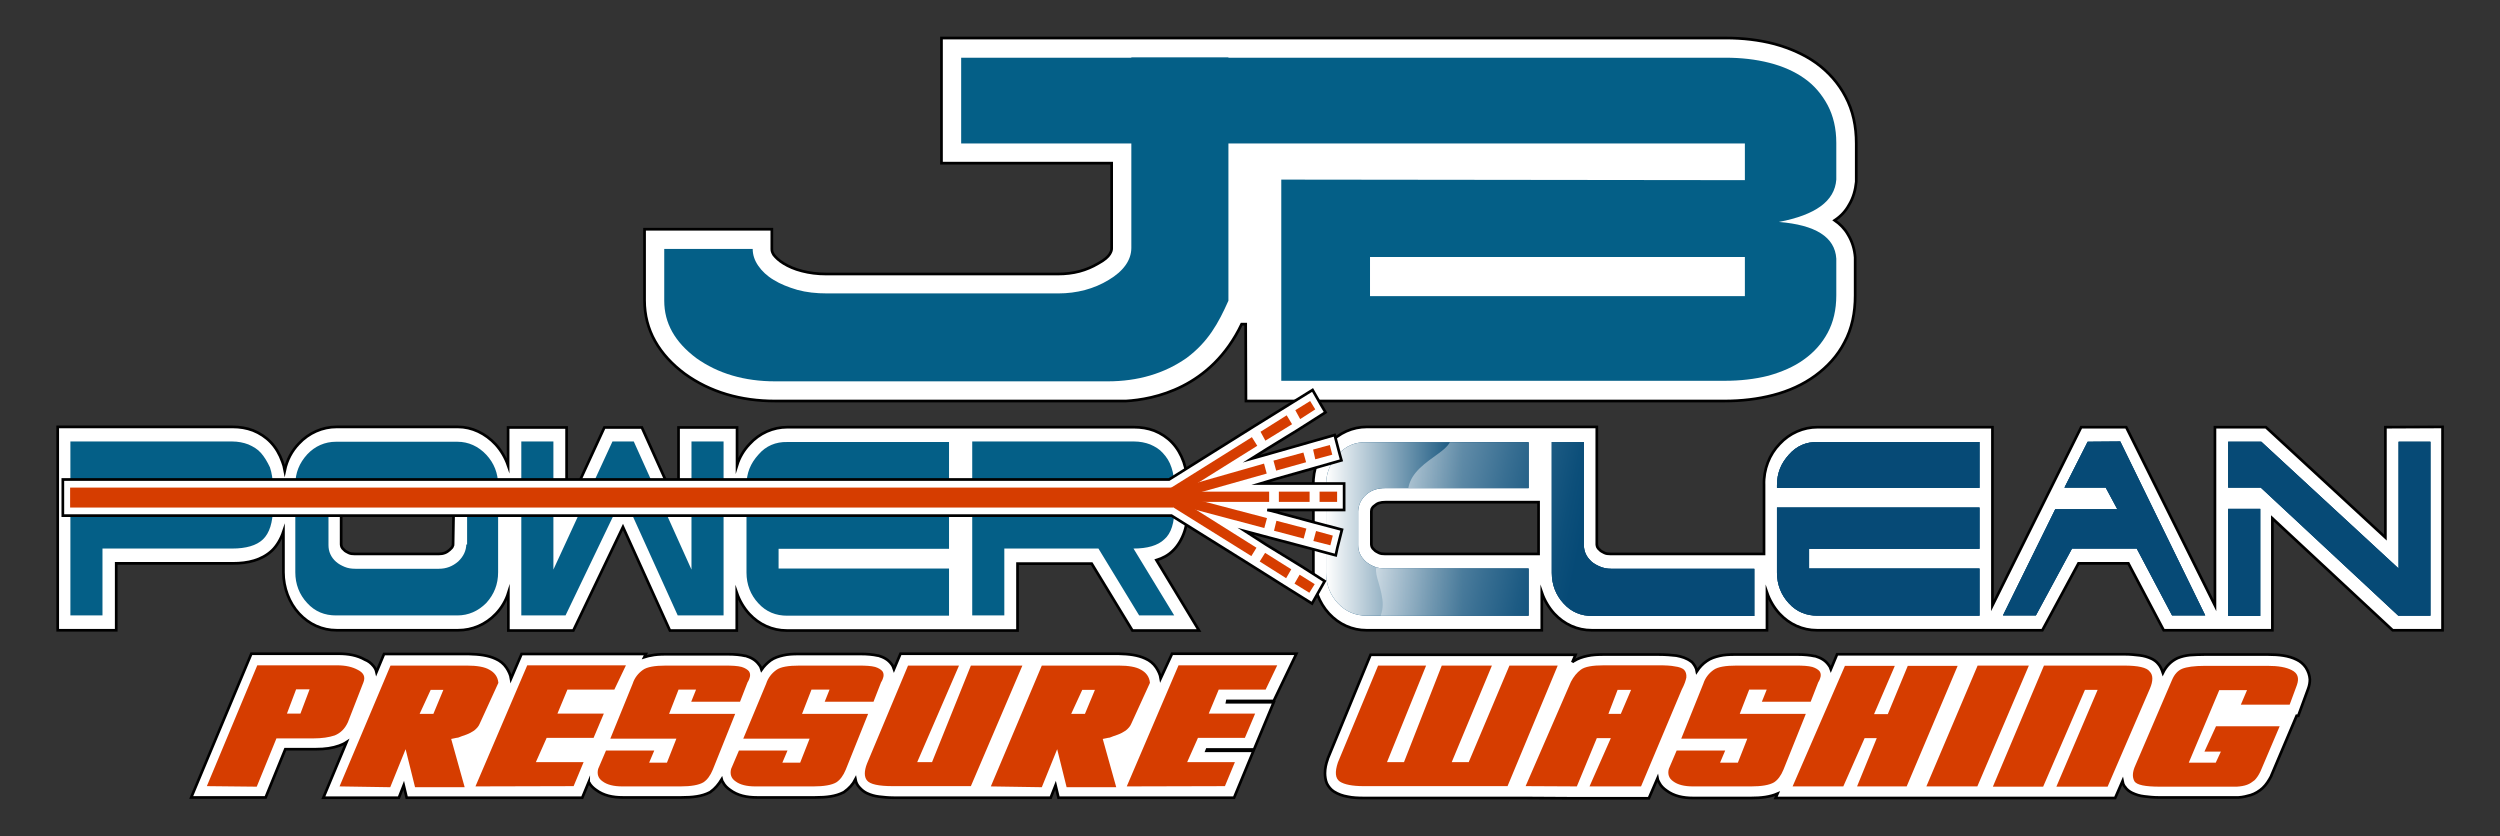 <?xml version="1.0" encoding="utf-8"?>
<!-- Generator: Adobe Illustrator 19.0.0, SVG Export Plug-In . SVG Version: 6.00 Build 0)  -->
<svg version="1.1" id="Layer_1" xmlns="http://www.w3.org/2000/svg" xmlns:xlink="http://www.w3.org/1999/xlink" x="0px" y="0px"
	 viewBox="539 446 927 310" style="enable-background:new 539 446 927 310;" xml:space="preserve">
<rect x="539" y="446" width="927" height="310" fill="#333333" stroke="none"/>
<style type="text/css">
	.st0{fill:#FFFFFF;stroke:#000000;stroke-miterlimit:10;}
	.st1{fill:#D63D00;}
	.st2{fill:#045F87;}
	.st3{fill:#054772;}
	.st4{fill:url(#SVGID_1_);}
	.st5{opacity:0.69;clip-path:url(#SVGID_3_);fill:url(#SVGID_4_);enable-background:new    ;}
</style>
<g>
	<g>
		<g>
			<g>
				<path class="st0" d="M969.4,697.5c-0.2-1.3-0.9-2.8-1.7-4c-1-1.5-2.4-2.6-4-3.3c-2.8-1.3-6-1.7-10-1.8h-31.4l0,0h-49.4l-2.4,5.7
					c-0.2-0.6-0.5-1.3-0.9-1.8l0,0l0,0c-1.3-1.8-3-2.6-4.9-3.2h-0.1h-0.1c-1.8-0.4-3.9-0.6-6.3-0.6c-0.2,0-0.6,0-0.9,0h-21.7
					c-0.2,0-0.4,0-0.5,0c-2.2,0-4,0.1-5.7,0.5c-1.7,0.4-3.3,0.9-4.7,1.9l0,0c-1.3,1-2.4,2.1-3.3,3.4c-0.2-0.7-0.5-1.3-1-1.9l0,0l0,0
					c-1.3-1.8-3-2.6-4.9-3.2h-0.1h-0.1c-1.8-0.4-3.9-0.6-6.3-0.6c-0.2,0-0.6,0-0.9,0h-21.7c-0.2,0-0.4,0-0.5,0c-2.2,0-4,0.1-5.7,0.5
					c-0.9,0.1-1.6,0.4-2.3,0.6l0.6-1.2h-46.1l-3.9,9.1c-0.2-1.3-0.9-2.8-1.7-4c-1-1.5-2.4-2.6-4-3.3c-2.8-1.3-6-1.7-10-1.8h-31.4
					l-2.8,6.7c-0.2-0.9-0.6-1.6-1.1-2.2c-0.9-1.1-1.9-1.9-3.2-2.4c-2.8-1.6-6.1-2.2-9.7-2.2h-32.4l-22.3,53.3h27.6l7.3-17.9h10.7
					c0.2,0,0.5,0,0.7,0c3.3,0,6.1-0.4,8.6-1.3c1-0.4,1.8-0.7,2.7-1.3l-8.6,20.6h28l1.8-4.6l1.1,4.6h65.1l2.4-5.8c0,0,0,0.1,0.1,0.1
					c0.6,1.2,1.6,2.1,2.6,2.8c2.8,2.1,6.2,2.8,10,2.8h21.6c4.3,0,7.7-0.4,10.6-1.9l0.2-0.1l0.1-0.1c1.7-1.2,3-2.8,4.1-4.6
					c0.1,0.4,0.2,0.7,0.5,1.1c0.6,1.2,1.6,2.1,2.6,2.8c2.8,2.1,6.2,2.8,10,2.8h21.5c4.3,0,7.7-0.4,10.6-1.9l0.2-0.1l0.1-0.1
					c1.7-1.2,3.2-2.8,4.1-4.6c0.2,1.1,0.7,2.2,1.5,3c0.9,1,1.7,1.6,2.7,2.1c1.5,0.7,2.9,1.1,4.5,1.3c1.7,0.2,3.5,0.4,5.6,0.4h30.1
					l0,0h28l1.8-4.6l1.1,4.6h65.1l7.2-17.4h-17.4l0.2-0.5h17.4l7.3-17.5H994l0.1-0.5h17.2l8.4-17.5h-46.1L969.4,697.5z M1394,693.5
					c-0.9-1.3-2.1-2.3-3.4-2.9c-3-1.5-6.6-1.9-10.7-1.9h-23.3c-2.1,0-4,0.1-5.6,0.2c-1.7,0.2-3,0.5-4.5,1.1l0,0l0,0
					c-2.4,1.1-4.3,3-5.5,5.5c-0.4-1.2-0.9-2.4-1.7-3.3c-0.7-0.9-1.6-1.5-2.4-1.9c-1.5-0.7-2.9-1.1-4.5-1.3c-1.7-0.2-3.5-0.4-5.6-0.4
					H1294l0,0h-24.6l0,0h-49.2l-2.3,5.5c-0.2-0.6-0.5-1.1-0.9-1.6l0,0l0,0c-1.3-1.8-3-2.6-4.9-3.2h-0.1h-0.1
					c-1.8-0.4-3.9-0.6-6.3-0.6c-0.2,0-0.6,0-0.9,0h-21.9c-0.1,0-0.4,0-0.5,0c-2.2,0-4,0.1-5.7,0.5s-3.3,0.9-4.7,1.9l0,0
					c-1.5,1-2.7,2.3-3.7,3.8c-0.2-1.2-0.9-2.4-1.8-3.4l-0.1-0.1l-0.2-0.1c-1.7-1.3-3.5-1.8-5.5-2.2c-1.8-0.2-3.9-0.4-6.7-0.4h-20.2
					c-2.3,0-4.4,0.1-6.1,0.5c-1.8,0.4-3.4,0.9-5,1.9l0,0l0,0c-0.2,0.1-0.4,0.2-0.6,0.5l1.2-2.8h-76l-15.9,38.6v0.1
					c-0.6,1.7-1,3.4-1,5.2c0,1.2,0.2,2.6,0.7,3.8c0.6,1.2,1.5,2.3,2.6,3l0,0l0,0c1.6,1,3.3,1.6,5.1,1.9c1.8,0.4,3.9,0.5,6.2,0.5
					h56.1l0,0h3.7l17.2,0.1l0,0h1.8h2.8l0,0h23.9l3.2-7.4c0.1,0.6,0.4,1.2,0.7,1.7c0.6,1.2,1.6,2.1,2.6,2.8c2.8,2.1,6.2,2.8,10,2.8
					h21.3c3.9,0,7.1-0.4,9.9-1.6l-0.7,1.6h49.7l0,0h24.6l0,0h51.6l2.7-6.2c0.1,0.6,0.4,1.3,0.7,1.8l0.1,0.1l0.1,0.1
					c0.7,1.1,1.7,1.8,2.7,2.3c1.5,0.7,2.8,1.1,4.5,1.3c1.6,0.2,3.4,0.4,5.5,0.4c0.2,0,0.5,0,0.7,0h23.4c1,0,1.8,0,2.7,0s1.7,0,2.4,0
					h0.1h0.1c1.7-0.1,3.2-0.5,4.6-0.9c1.6-0.5,3.2-1.5,4.4-2.6c1.3-1.2,2.3-2.8,3.2-4.5v-0.1l9.4-22.2h0.6l3.7-10.1l0,0
					c0.4-1.1,0.6-2.2,0.6-3.4C1395.4,696.4,1394.9,694.9,1394,693.5z"/>
				<g>
					<path class="st1" d="M615.7,737.5l18.7-44.8h29.5c3.3,0,5.8,0.6,7.8,1.7c2.2,1.1,2.8,2.6,2.1,4.5l-5.8,14.9
						c-1.1,2.4-2.7,4-4.9,4.9c-2.1,0.7-4.7,1.1-8,1.1h-13.6l-7.3,17.9L615.7,737.5L615.7,737.5z M648.8,701.6l-3.4,9h5l3.4-9H648.8z
						"/>
					<path class="st1" d="M664.9,737.6l18.9-44.8h28.4c3.7,0,6.5,0.5,8.2,1.5c1.9,1,3.2,2.6,3.4,4.9l-6.9,15.1
						c-0.4,1-1.1,1.8-2.1,2.6c-0.9,0.6-1.8,1.1-2.9,1.5s-2.1,0.7-3,1.1c-1,0.1-1.8,0.4-2.6,0.5l5,17.9h-18.4l-3.5-14.1l-5.7,14.1
						L664.9,737.6L664.9,737.6L664.9,737.6z M698.7,701.8l-4.1,8.9h5.1l3.7-8.9H698.7z"/>
					<path class="st1" d="M715.3,737.6l19.2-44.9h36.6l-4.3,9h-17.4l-3.7,8.9h17.2l-3.8,9h-17.4l-4,9h17.7l-3.7,8.9L715.3,737.6
						L715.3,737.6z"/>
					<path class="st1" d="M773.6,699.5c0.7-2.2,2.1-3.9,3.8-5.1c1.5-1.1,4.4-1.6,8.5-1.6h21.9c2.7,0,4.7,0.1,6.2,0.5
						c1.3,0.4,2.2,1,2.7,1.6c0.4,0.6,0.5,1.2,0.4,1.9c-0.2,0.9-0.5,1.6-0.9,2.2l-2.8,7.2h-18.1l1.8-4.5h-6.5l-3.5,9h24.5l-8.3,20.7
						c-0.9,2.2-2.1,3.8-3.5,4.7c-1.7,1-4.6,1.5-8.5,1.5h-21.5c-3.2,0-5.7-0.6-7.4-1.9c-1.6-1.1-2.1-2.7-1.6-4.6l2.9-6.8h17.9
						l-1.9,4.5h6.6l3.5-8.9h-24.5L773.6,699.5z"/>
					<path class="st1" d="M823.1,699.5c0.7-2.2,2.1-3.9,3.8-5.1c1.5-1.1,4.4-1.6,8.5-1.6h21.9c2.7,0,4.7,0.1,6.2,0.5
						c1.3,0.4,2.2,1,2.7,1.6c0.4,0.6,0.5,1.2,0.4,1.9c-0.2,0.9-0.5,1.6-0.9,2.2l-2.8,7.2h-18.1l1.8-4.5h-6.7l-3.5,9h24.5l-8.3,20.7
						c-0.9,2.2-2.1,3.8-3.5,4.7c-1.7,1-4.6,1.5-8.5,1.5h-21.5c-3.2,0-5.7-0.6-7.4-1.9c-1.6-1.1-2.1-2.7-1.6-4.6l2.9-6.8h18l-1.9,4.5
						h6.6l3.5-8.9h-24.6L823.1,699.5z"/>
					<path class="st1" d="M918.1,692.8L899,737.5h-29c-5.2,0-8.4-0.7-9.5-2.1c-1.1-1.3-1.1-3.5,0-6.3l15.2-36.3h18.9l-15.5,35.8h5.5
						l14.4-35.8L918.1,692.8L918.1,692.8z"/>
					<path class="st1" d="M906.4,737.6l18.9-44.8h28.5c3.7,0,6.5,0.5,8.2,1.5c1.9,1,3.2,2.6,3.4,4.9l-6.9,15.1
						c-0.4,1-1.1,1.8-2.1,2.6c-0.9,0.6-1.8,1.1-2.9,1.5s-2.1,0.7-3,1.1c-1,0.1-1.8,0.4-2.6,0.5l5,17.9h-18.4l-3.5-14.1l-5.7,14.1
						L906.4,737.6L906.4,737.6z M940.3,701.8l-4.1,8.9h5.1l3.7-8.9H940.3z"/>
					<path class="st1" d="M956.8,737.6l19.2-44.9h36.6l-4.3,9h-17.4l-3.7,8.9h17.2l-3.8,9h-17.4l-4,9h17.7l-3.7,8.9L956.8,737.6
						L956.8,737.6z"/>
					<path class="st1" d="M1092.2,692.8l-14.9,35.8h6.3l15.1-35.8h17.9l-18.6,44.7h-53.3c-4.3,0-7.2-0.6-8.9-1.7
						c-1.7-1.2-1.9-3.5-0.7-7.1l14.9-35.9h17.8l-14.5,35.8h6.3l14-35.8H1092.2L1092.2,692.8z"/>
					<path class="st1" d="M1104.7,737.5l16.8-38.7c1-1.9,2.2-3.4,3.7-4.5s4.3-1.6,8.6-1.6h20.2c2.6,0,4.6,0.1,6,0.4
						c1.6,0.2,2.7,0.6,3.4,1.2c0.7,0.7,1,1.7,0.9,2.9c-0.2,1.1-0.7,2.6-1.7,4.5l-15.1,35.9h-19.1l7.9-17.9h-5.2l-7.4,17.9
						L1104.7,737.5z M1135.4,710.7h4.6l3.8-8.9h-5L1135.4,710.7z"/>
					<path class="st1" d="M1170.6,699.5c0.7-2.2,2.1-3.9,3.8-5.1c1.5-1.1,4.4-1.6,8.5-1.6h21.9c2.7,0,4.7,0.1,6.2,0.5
						c1.3,0.4,2.2,1,2.7,1.6c0.4,0.6,0.5,1.2,0.4,1.9c-0.2,0.9-0.5,1.6-0.9,2.2l-2.8,7.2h-18.1l1.8-4.5h-6.5l-3.5,9h24.5l-8.3,20.7
						c-0.9,2.2-2.1,3.8-3.5,4.7c-1.7,1-4.6,1.5-8.5,1.5h-21.5c-3.2,0-5.7-0.6-7.4-1.9c-1.6-1.1-2.1-2.7-1.6-4.6l2.9-6.8h18l-1.9,4.5
						h6.6l3.5-8.9h-24.5L1170.6,699.5z"/>
					<path class="st1" d="M1203.7,737.6l19.4-44.7h18.5l-7.7,17.9h5.1l7.4-17.9h18.5l-18.9,44.7h-18.4l7.3-17.9h-4.5l-7.9,17.9
						H1203.7z"/>
					<path class="st1" d="M1253.3,737.6l19-44.8h19l-19.1,44.8H1253.3z"/>
					<path class="st1" d="M1278,737.6l18.9-44.8h29.7c5.2,0,8.4,0.7,9.5,2.2c1.3,1.3,1.3,3.5,0.1,6.3l-15.7,36.4h-19l15.3-35.9h-4.7
						l-15.5,35.9H1278L1278,737.6L1278,737.6z"/>
					<path class="st1" d="M1330.8,729.8l13.6-31.7c0.9-2.1,2.1-3.4,3.7-4.1c1.7-0.7,4.5-1.1,8.5-1.1h23.3c3.9,0,6.8,0.5,8.9,1.6
						c2.2,1.1,2.8,2.9,1.9,5.5l-2.7,7.3h-18.1l2.3-5.4h-10.3l-11.3,26.9h10l1.9-4.1h-6.1l4.3-9.4h23.6l-7.1,16.7
						c-0.7,1.5-1.5,2.6-2.2,3.3c-0.9,0.7-1.7,1.3-2.8,1.7c-1.1,0.4-2.3,0.6-3.8,0.7c-1.3,0-3,0-4.9,0H1340c-5.5,0-8.8-0.6-9.6-2.1
						C1329.6,734.1,1329.7,732.2,1330.8,729.8z"/>
				</g>
			</g>
		</g>
	</g>
	<g>
		<g>
			<g>
				<path class="st0" d="M1224.6,522c1.6-2.6,2.4-5.6,2.7-8.6v-0.2v-14c0-6.3-1.2-12.2-4-17.4c-2.6-5-6.3-9.1-10.8-12.4
					c-4.5-3.2-9.7-5.5-15.5-7.1c-5.7-1.5-11.8-2.2-18.1-2.2H998.2l0,0h-47l0,0h-63.1v46.4h63.1V538c0,0.7-0.1,1.2-0.7,2.2
					c-0.6,1-1.9,2.2-4.3,3.5c-4.4,2.6-9.1,3.9-15,3.9h-85.8c-3.4,0-6.3-0.4-9-1.1c-2.8-0.7-5-1.7-6.8-2.8c-1.8-1.1-2.9-2.2-3.7-3.2
					c-0.6-1-0.7-1.5-0.7-2.2V531H778v26.4c0,5.4,1.3,10.5,3.9,15.1s6.3,8.6,11,12.1l0,0l0,0c9.4,6.8,20.8,10.1,33.5,10.1h123.2h0.1
					l0,0h1.2l0,0h0.1h5.5c10.2-0.6,31.5-4.7,42.9-28.5h1.5l0.1,28.5h177.4c6.3,0,12.4-0.7,18.1-2.2c5.8-1.5,11.1-3.9,15.6-7.2
					s8.3-7.4,10.8-12.3c2.8-5.1,4-11.1,4-17.4v-13.9v-0.2c-0.2-3-1.1-6-2.7-8.6c-1.2-2.1-2.9-3.8-4.9-5.2
					C1221.7,526.1,1223.4,524.2,1224.6,522z"/>
				<g>
					<g>
						<path class="st2" d="M958.5,537.9v-70.6h36v90.2c-3.7,8.3-7.5,15.3-15.6,21.3c-8.2,5.7-17.9,8.6-29.2,8.6H826.4
							c-11.4,0-21.2-2.9-29.2-8.6c-8-6-11.9-13-11.9-21.3v-19.2h32.8c0,2.2,0.7,4.3,2.1,6.3c1.3,1.9,3.3,3.8,5.7,5.2
							c2.4,1.5,5.4,2.7,8.8,3.7c3.3,0.9,6.9,1.3,11,1.3h85.7c6.9,0,13.3-1.7,18.7-5C955.5,546.6,958.5,542.5,958.5,537.9z"/>
						<path class="st2" d="M1186,512.8v-13.6H895.4v-31.8h283.4c5.8,0,11.2,0.6,16.3,1.9c5.1,1.3,9.5,3.3,13,5.8
							c3.7,2.6,6.5,6,8.6,9.9c2.1,4,3.2,8.6,3.2,14v13.6c-0.6,8-7.7,13.1-21.3,15.7c13.6,1.1,20.8,5.6,21.3,13.6v13.6
							c0,5.4-1.1,10-3.2,13.9s-5,7.2-8.8,9.9c-3.7,2.7-8.2,4.6-13.1,6c-5.1,1.3-10.6,1.9-16.3,1.9h-164.4v-74.6L1186,512.8
							L1186,512.8z M1186,541.3h-139v14.5h139V541.3L1186,541.3z"/>
					</g>
				</g>
			</g>
		</g>
	</g>
	<g>
		<g>
			<g>
				<path class="st0" d="M973.9,650.2c1.9-1.8,3.4-4.4,4.3-7.1c0.9-2.7,1.2-5.7,1.2-9v-7.3c0-3.4-0.5-6.6-1.5-9.5
					c-1-2.8-2.4-5.2-4.3-7.2c-1.8-1.9-4.1-3.4-6.6-4.4c-2.4-0.9-4.9-1.3-7.5-1.3h-63.7l0,0h-64.9c-5.2,0-10.3,2.2-14,6.3
					c-2.1,2.2-3.7,4.9-4.6,7.8v-14h-21.7v30.2L777,604.5h-13.9l-14,30.4v-30.4h-21.7v14.1c-1-2.9-2.6-5.6-4.6-7.8
					c-3.8-4.1-8.8-6.5-14-6.5h-45c-5.2,0-10.3,2.2-14,6.2l0,0c-2.6,2.7-4.4,6.1-5.2,9.9c-0.2-1.1-0.5-2.2-0.9-3.2
					c-1-2.8-2.4-5.2-4.3-7.2c-1.8-1.9-4.1-3.4-6.6-4.4c-2.4-0.9-4.9-1.3-7.5-1.3h-64.9v75.4h21.7v-24.8h43.2
					c5.7,0,10.7-1.2,14.5-4.7c1.9-1.8,3.4-4.4,4.3-7.1l0,0v15.1c0,5.7,2.1,11.3,5.8,15.3l0,0l0,0c3.7,4,8.6,6.2,13.9,6.2h0.1h45
					c5.2,0,10.2-2.1,14-6.1l0,0l0,0c2.1-2.2,3.7-4.9,4.6-7.8v14h24.1l18.4-38.4l17.4,38.4h24.8v-14c1,2.9,2.6,5.6,4.6,7.8l0,0l0,0
					c3.7,4,8.6,6.2,13.9,6.2h0.1h63.8l0,0h21.7V655h27.5l15.1,24.8h24.7l-15.8-26.1C970.1,653,972.2,651.9,973.9,650.2z M707,647.7
					c0,0.4,0,0.6-0.2,0.9c-0.1,0.4-0.5,0.7-1.1,1.3c-1.1,1-2.3,1.5-4.1,1.5h-31c-1,0-1.7-0.1-2.3-0.4c-0.7-0.4-1.3-0.6-1.7-1.1
					c-0.5-0.4-0.7-0.7-0.9-1.1c-0.1-0.4-0.2-0.6-0.2-0.9v-12.3c0-0.4,0.1-0.6,0.2-1c0.1-0.2,0.4-0.7,1-1.1c1-0.9,2.1-1.3,4.1-1.3
					h30.9c2.1,0,3,0.5,3.9,1.3c1,1,1.3,1.7,1.6,2.3L707,647.7L707,647.7z M1423.5,604.4v40.9l-44.3-40.9h-18.9v66.1l-32.9-66.1
					h-16.7l-32.9,66.1v-66.1h-64.9c-5.2,0-10.3,2.2-14,6.2l0,0c-3.8,3.9-6,9.5-5.8,15.2v25.6h-56.9c-1,0-1.7-0.1-2.3-0.4
					c-0.7-0.4-1.3-0.6-1.7-1.1c-0.5-0.4-0.7-0.7-0.9-1.1c-0.1-0.4-0.2-0.6-0.2-0.9v-43.6h-85.3c-5.2,0-10.3,2.2-14,6.3
					c-3.8,3.9-6,9.5-5.8,15.2v32.4c0,5.7,2.1,11.3,5.8,15.3l0,0l0,0c3.7,4,8.6,6.2,13.9,6.2h0.1h64.9v-14c1,2.9,2.6,5.6,4.6,7.8l0,0
					l0,0c3.7,4,8.6,6.2,13.9,6.2h0.1h64.9v-14c1,2.9,2.6,5.6,4.6,7.8l0,0l0,0c3.7,4,8.6,6.2,13.9,6.2h0.1h64.9l0,0h18.6l13.4-24.8
					h18.5l13.1,24.8h18.6l0,0h21.7v-41.5l44.6,41.5h18.5v-75.4L1423.5,604.4L1423.5,604.4z M1109.5,651.4h-56.9
					c-1,0-1.7-0.1-2.3-0.4c-0.7-0.4-1.3-0.6-1.7-1.1c-0.5-0.4-0.7-0.7-0.9-1.1c-0.1-0.4-0.2-0.6-0.2-0.9v-12.3c0-0.4,0.1-0.6,0.2-1
					c0.1-0.2,0.4-0.7,1-1.1c1-0.9,2.1-1.3,4.1-1.3h56.7L1109.5,651.4L1109.5,651.4z"/>
				<path class="st2" d="M635.8,614c-1.3-1.5-2.9-2.4-4.7-3.2c-1.8-0.7-3.9-1.1-6-1.1h-60v17h62.7v7.3h-62.7v40.2H577v-24.8h48.1
					c5.1,0,9-1.1,11.4-3.4c2.4-2.3,3.7-6.2,3.7-11.9v-7.3c0-2.9-0.4-5.4-1.1-7.5C638.1,617.2,637.1,615.5,635.8,614z M708.6,609.8
					h-45c-4.1,0-7.8,1.6-10.7,4.7c-2.9,3.2-4.4,6.8-4.4,11.3v32.4c0,4.4,1.5,8.3,4.4,11.4c2.9,3.2,6.5,4.6,10.7,4.6h45
					c4.1,0,7.7-1.6,10.7-4.6c2.9-3.2,4.4-6.9,4.4-11.4v-32.3c0-4.4-1.5-8.2-4.4-11.3C716.4,611.5,712.7,609.8,708.6,609.8z
					 M711.9,647.7c0,2.4-1,4.6-3,6.5c-2.1,1.8-4.4,2.7-7.2,2.7h-30.9c-1.5,0-2.8-0.2-4-0.7c-1.2-0.5-2.3-1.1-3.2-1.9
					s-1.6-1.7-2.1-2.8s-0.7-2.2-0.7-3.4v-12.4c0.1-2.4,1.1-4.5,3-6.2s4.3-2.4,7.1-2.4h30.9c2.9,0,5.2,0.9,7.1,2.6
					c1.8,1.7,2.9,3.7,3.3,5.8v12.4h-0.3V647.7z M795.4,657.2L774,609.7h-7.9l-21.9,47.5v-47.5h-11.9v64.5h16.4l21.4-44.6l20.2,44.6
					h17v-64.5h-11.9V657.2L795.4,657.2z M820.2,614.6c-2.9,3.2-4.4,6.8-4.4,11.3v1h75.1v-17h-60C826.7,609.8,823,611.3,820.2,614.6z
					 M815.8,658.3c0,4.4,1.5,8.3,4.4,11.4c2.9,3.2,6.5,4.6,10.7,4.6h60v-17.5h-63.2v-7.3h63.2v-15.3h-75.1L815.8,658.3L815.8,658.3z
					 M974.5,634.2v-7.3c0-2.9-0.4-5.4-1.1-7.5c-0.7-2.2-1.8-3.9-3.2-5.4c-1.3-1.5-2.9-2.4-4.7-3.2c-1.8-0.7-3.9-1.1-6-1.1h-60v17
					h62.7v7.3h-62.7v40.2h11.9v-24.8h34.9l15.1,24.8h13l-15.1-24.8c5.1,0,9-1.1,11.4-3.4C973.3,643.8,974.5,639.8,974.5,634.2z"/>
				<path class="st3" d="M1035.1,614.6c-2.9,3.2-4.4,6.8-4.4,11.3v32.4c0,4.4,1.5,8.3,4.4,11.4s6.5,4.6,10.7,4.6h60v-17.5h-53.2
					c-1.5,0-2.8-0.2-4-0.7s-2.3-1.1-3.2-1.9c-0.9-0.9-1.6-1.7-2.1-2.8s-0.7-2.2-0.7-3.4v-12.4c0.1-2.4,1.1-4.5,3-6.2
					s4.3-2.4,7.1-2.4h53.1v-17h-60C1041.6,609.8,1038,611.3,1035.1,614.6z M1132.3,656.1c-1.2-0.5-2.3-1.1-3.2-1.9
					c-0.9-0.9-1.6-1.7-2.1-2.8s-0.7-2.2-0.7-3.4v-38.1h-11.9v48.5c0,4.4,1.5,8.3,4.4,11.4c2.9,3.2,6.5,4.6,10.7,4.6h60v-17.5h-53.1
					C1134.8,656.9,1133.5,656.6,1132.3,656.1z M1197.9,658.3c0,4.4,1.5,8.3,4.4,11.4c2.9,3.2,6.5,4.6,10.7,4.6h60v-17.5h-63.2v-7.3
					h63.2v-15.3h-75.1V658.3L1197.9,658.3z M1202.3,614.6c-2.9,3.2-4.4,6.8-4.4,11.3v1h75.1v-17h-60
					C1208.8,609.8,1205.2,611.3,1202.3,614.6z M1313.1,609.8l-8.6,17h15.3l4.3,8h-23l-19.4,39.4h12.2l13.4-24.8h24l13.1,24.8h12.3
					l-31.5-64.5L1313.1,609.8L1313.1,609.8z M1428.4,609.8v47l-50.9-47h-12.3v17h12.1l51,47.5h11.9v-64.5H1428.4L1428.4,609.8z
					 M1365.2,674.4h11.9v-39.7h-11.9V674.4z"/>
				
					<linearGradient id="SVGID_1_" gradientUnits="userSpaceOnUse" x1="836.65" y1="325" x2="1246.15" y2="325" gradientTransform="matrix(1 0 0 1 194 317)">
					<stop  offset="0" style="stop-color:#FFFFFF"/>
					<stop  offset="0.124" style="stop-color:#064A76"/>
				</linearGradient>
				<path class="st4" d="M1035.1,614.6c-2.9,3.2-4.4,6.8-4.4,11.3v32.4c0,4.4,1.5,8.3,4.4,11.4s6.5,4.6,10.7,4.6h60v-17.5h-53.2
					c-1.5,0-2.8-0.2-4-0.7s-2.3-1.1-3.2-1.9c-0.9-0.9-1.6-1.7-2.1-2.8s-0.7-2.2-0.7-3.4v-12.4c0.1-2.4,1.1-4.5,3-6.2
					s4.3-2.4,7.1-2.4h53.1v-17h-60C1041.6,609.8,1038,611.3,1035.1,614.6z M1132.3,656.1c-1.2-0.5-2.3-1.1-3.2-1.9
					c-0.9-0.9-1.6-1.7-2.1-2.8s-0.7-2.2-0.7-3.4v-38.1h-11.9v48.5c0,4.4,1.5,8.3,4.4,11.4c2.9,3.2,6.5,4.6,10.7,4.6h60v-17.5h-53.1
					C1134.8,656.9,1133.5,656.6,1132.3,656.1z M1197.9,658.3c0,4.4,1.5,8.3,4.4,11.4c2.9,3.2,6.5,4.6,10.7,4.6h60v-17.5h-63.2v-7.3
					h63.2v-15.3h-75.1V658.3L1197.9,658.3z M1202.3,614.6c-2.9,3.2-4.4,6.8-4.4,11.3v1h75.1v-17h-60
					C1208.8,609.8,1205.2,611.3,1202.3,614.6z M1313.1,609.8l-8.6,17h15.3l4.3,8h-23l-19.4,39.4h12.2l13.4-24.8h24l13.1,24.8h12.3
					l-31.5-64.5L1313.1,609.8L1313.1,609.8z M1428.4,609.8v47l-50.9-47h-12.3v17h12.1l51,47.5h11.9v-64.5H1428.4L1428.4,609.8z
					 M1365.2,674.4h11.9v-39.7h-11.9V674.4z"/>
				<polygon class="st0" points="1025.6,625.3 1025.6,625.3 1010.5,625.3 1010.5,625.3 1006.4,625.3 1012.1,623.6 1012.1,623.6 
					1026.6,619.5 1026.6,619.5 1036.4,616.7 1035.6,613.8 1033.9,607.3 1024.1,610.1 1024.1,610.1 1008,614.7 1008,614.7 
					1003,616.1 1008.9,612.4 1008.9,612.4 1020.3,605.4 1020.3,605.4 1030.5,598.9 1028.9,596.2 1025.7,590.6 1017,596 1017,596 
					1004.1,604 1004.1,604 972.5,623.8 562.3,623.8 562.3,637.2 973.4,637.2 1002.4,655.3 1002.4,655.3 1015.1,663.3 1025.5,669.8 
					1026.8,667.5 1030.2,661.5 1021.6,656 1021.6,656 1008.4,647.9 1000.8,643 1009.8,645.4 1009.8,645.4 1022.7,648.8 
					1022.7,648.8 1034.3,651.9 1034.9,649.1 1036.6,642.4 1026.7,639.8 1026.7,639.8 1010.4,635.4 1008.9,635.1 1010.5,635.1 
					1010.5,635.1 1027.3,635.1 1027.3,635.1 1037.4,635.1 1037.4,625.3 				"/>
				<g>
					<rect x="565" y="626.8" class="st1" width="409" height="7.4"/>
					<g>
						<g>
							<rect x="971.4" y="628.3" class="st1" width="38.2" height="3.8"/>
							<rect x="1013.2" y="628.3" class="st1" width="11.4" height="3.8"/>
							<rect x="1028.3" y="628.3" class="st1" width="6.5" height="3.8"/>
						</g>
						<g>
							<polygon class="st1" points="1008.7,621.6 971.9,632 970.9,628.4 1007.7,617.9 							"/>
							<polygon class="st1" points="1023.3,617.4 1012.2,620.5 1011.2,616.8 1022.3,613.8 							"/>
							<polygon class="st1" points="1033,614.6 1026.7,616.3 1025.9,612.7 1032.1,611 							"/>
						</g>
						<g>
							<polygon class="st1" points="1007.8,641.8 970.9,632 971.8,628.4 1008.8,638.1 							"/>
							<polygon class="st1" points="1022.4,645.7 1011.4,642.8 1012.3,639.1 1023.4,642 							"/>
							<polygon class="st1" points="1032.3,648.2 1026,646.6 1027,642.9 1033.2,644.6 							"/>
						</g>
						<g>
							<polygon class="st1" points="1003,652.2 970.3,631.8 972.3,628.6 1004.9,649.1 							"/>
							<polygon class="st1" points="1015.9,660.4 1006.1,654.2 1008.1,651 1017.8,657.1 							"/>
							<polygon class="st1" points="1024.5,665.8 1019,662.4 1020.9,659.1 1026.5,662.6 							"/>
						</g>
						<g>
							<polygon class="st1" points="1005.2,611.3 972.4,631.8 970.6,628.5 1003.2,608.1 							"/>
							<polygon class="st1" points="1018.1,603.3 1008.2,609.4 1006.4,606.1 1016.1,600 							"/>
							<polygon class="st1" points="1026.7,597.8 1021.1,601.4 1019.3,598.1 1024.8,594.7 							"/>
						</g>
					</g>
				</g>
				<g>
					<g>
						<g>
							<g>
								<g>
									<defs>
										<path id="SVGID_2_" d="M1035.1,614.6c-2.9,3.2-4.4,6.8-4.4,11.3v32.4c0,4.4,1.5,8.3,4.4,11.4s6.5,4.6,10.7,4.6h60v-17.5
											h-53.2c-1.5,0-2.8-0.2-4-0.7s-2.3-1.1-3.2-1.9c-0.9-0.9-1.6-1.7-2.1-2.8s-0.7-2.2-0.7-3.4v-12.4c0.1-2.4,1.1-4.5,3-6.2
											s4.3-2.4,7.1-2.4h53.1v-17h-60C1041.6,609.8,1038,611.3,1035.1,614.6z M1132.3,656.1c-1.2-0.5-2.3-1.1-3.2-1.9
											c-0.9-0.9-1.6-1.7-2.1-2.8s-0.7-2.2-0.7-3.4v-38.1h-11.9v48.5c0,4.4,1.5,8.3,4.4,11.4c2.9,3.2,6.5,4.6,10.7,4.6h60v-17.5
											h-53.1C1134.8,656.9,1133.5,656.6,1132.3,656.1z M1197.9,658.3c0,4.4,1.5,8.3,4.4,11.4c2.9,3.2,6.5,4.6,10.7,4.6h60v-17.5
											h-63.2v-7.3h63.2v-15.3h-75.1V658.3L1197.9,658.3z M1202.3,614.6c-2.9,3.2-4.4,6.8-4.4,11.3v1h75.1v-17h-60
											C1208.8,609.8,1205.2,611.3,1202.3,614.6z M1313.1,609.8l-8.6,17h15.3l4.3,8h-23l-19.4,39.4h12.2l13.4-24.8h24l13.1,24.8
											h12.3l-31.5-64.5L1313.1,609.8L1313.1,609.8z M1428.4,609.8v47l-50.9-47h-12.3v17h12.1l51,47.5h11.9v-64.5H1428.4
											L1428.4,609.8z M1365.2,674.4h11.9v-39.7h-11.9V674.4z"/>
									</defs>
									<clipPath id="SVGID_3_">
										<use xlink:href="#SVGID_2_"  style="overflow:visible;"/>
									</clipPath>
									
										<linearGradient id="SVGID_4_" gradientUnits="userSpaceOnUse" x1="857.788" y1="254.802" x2="1232.254" y2="391.096" gradientTransform="matrix(1 0 0.154 1 161.611 317)">
										<stop  offset="0" style="stop-color:#FFFFFF"/>
										<stop  offset="2.902873e-002" style="stop-color:#CEDBE4"/>
										<stop  offset="7.405891e-002" style="stop-color:#88A8BD"/>
										<stop  offset="0.115" style="stop-color:#50809F"/>
										<stop  offset="0.149" style="stop-color:#286389"/>
										<stop  offset="0.177" style="stop-color:#0F517B"/>
										<stop  offset="0.193" style="stop-color:#064A76"/>
									</linearGradient>
									<path class="st5" d="M1034.7,688.2c-1.6-3.9,10.7-7.3,13.6-10.1c5-4.9,3.5-10.5,1.8-16.3c-1.2-4.1-1.9-6.7,2.9-9.6
										c6.1-3.8,12.2-3.7,11.6-10.6c-0.5-5.2-4.5-9.9-3.3-15.1c1.2-5.5,6.2-8.8,11.3-12.5c6.3-4.6,4.7-6.5,3.5-12.3
										c-0.9-4.6,6-7.9,7.9-11.8c4.3-8.3,37.3-4.9,37.3-4.9h337.3l0.2,101.5L1034.7,688.2z"/>
								</g>
							</g>
						</g>
					</g>
				</g>
			</g>
		</g>
	</g>
</g>
</svg>
